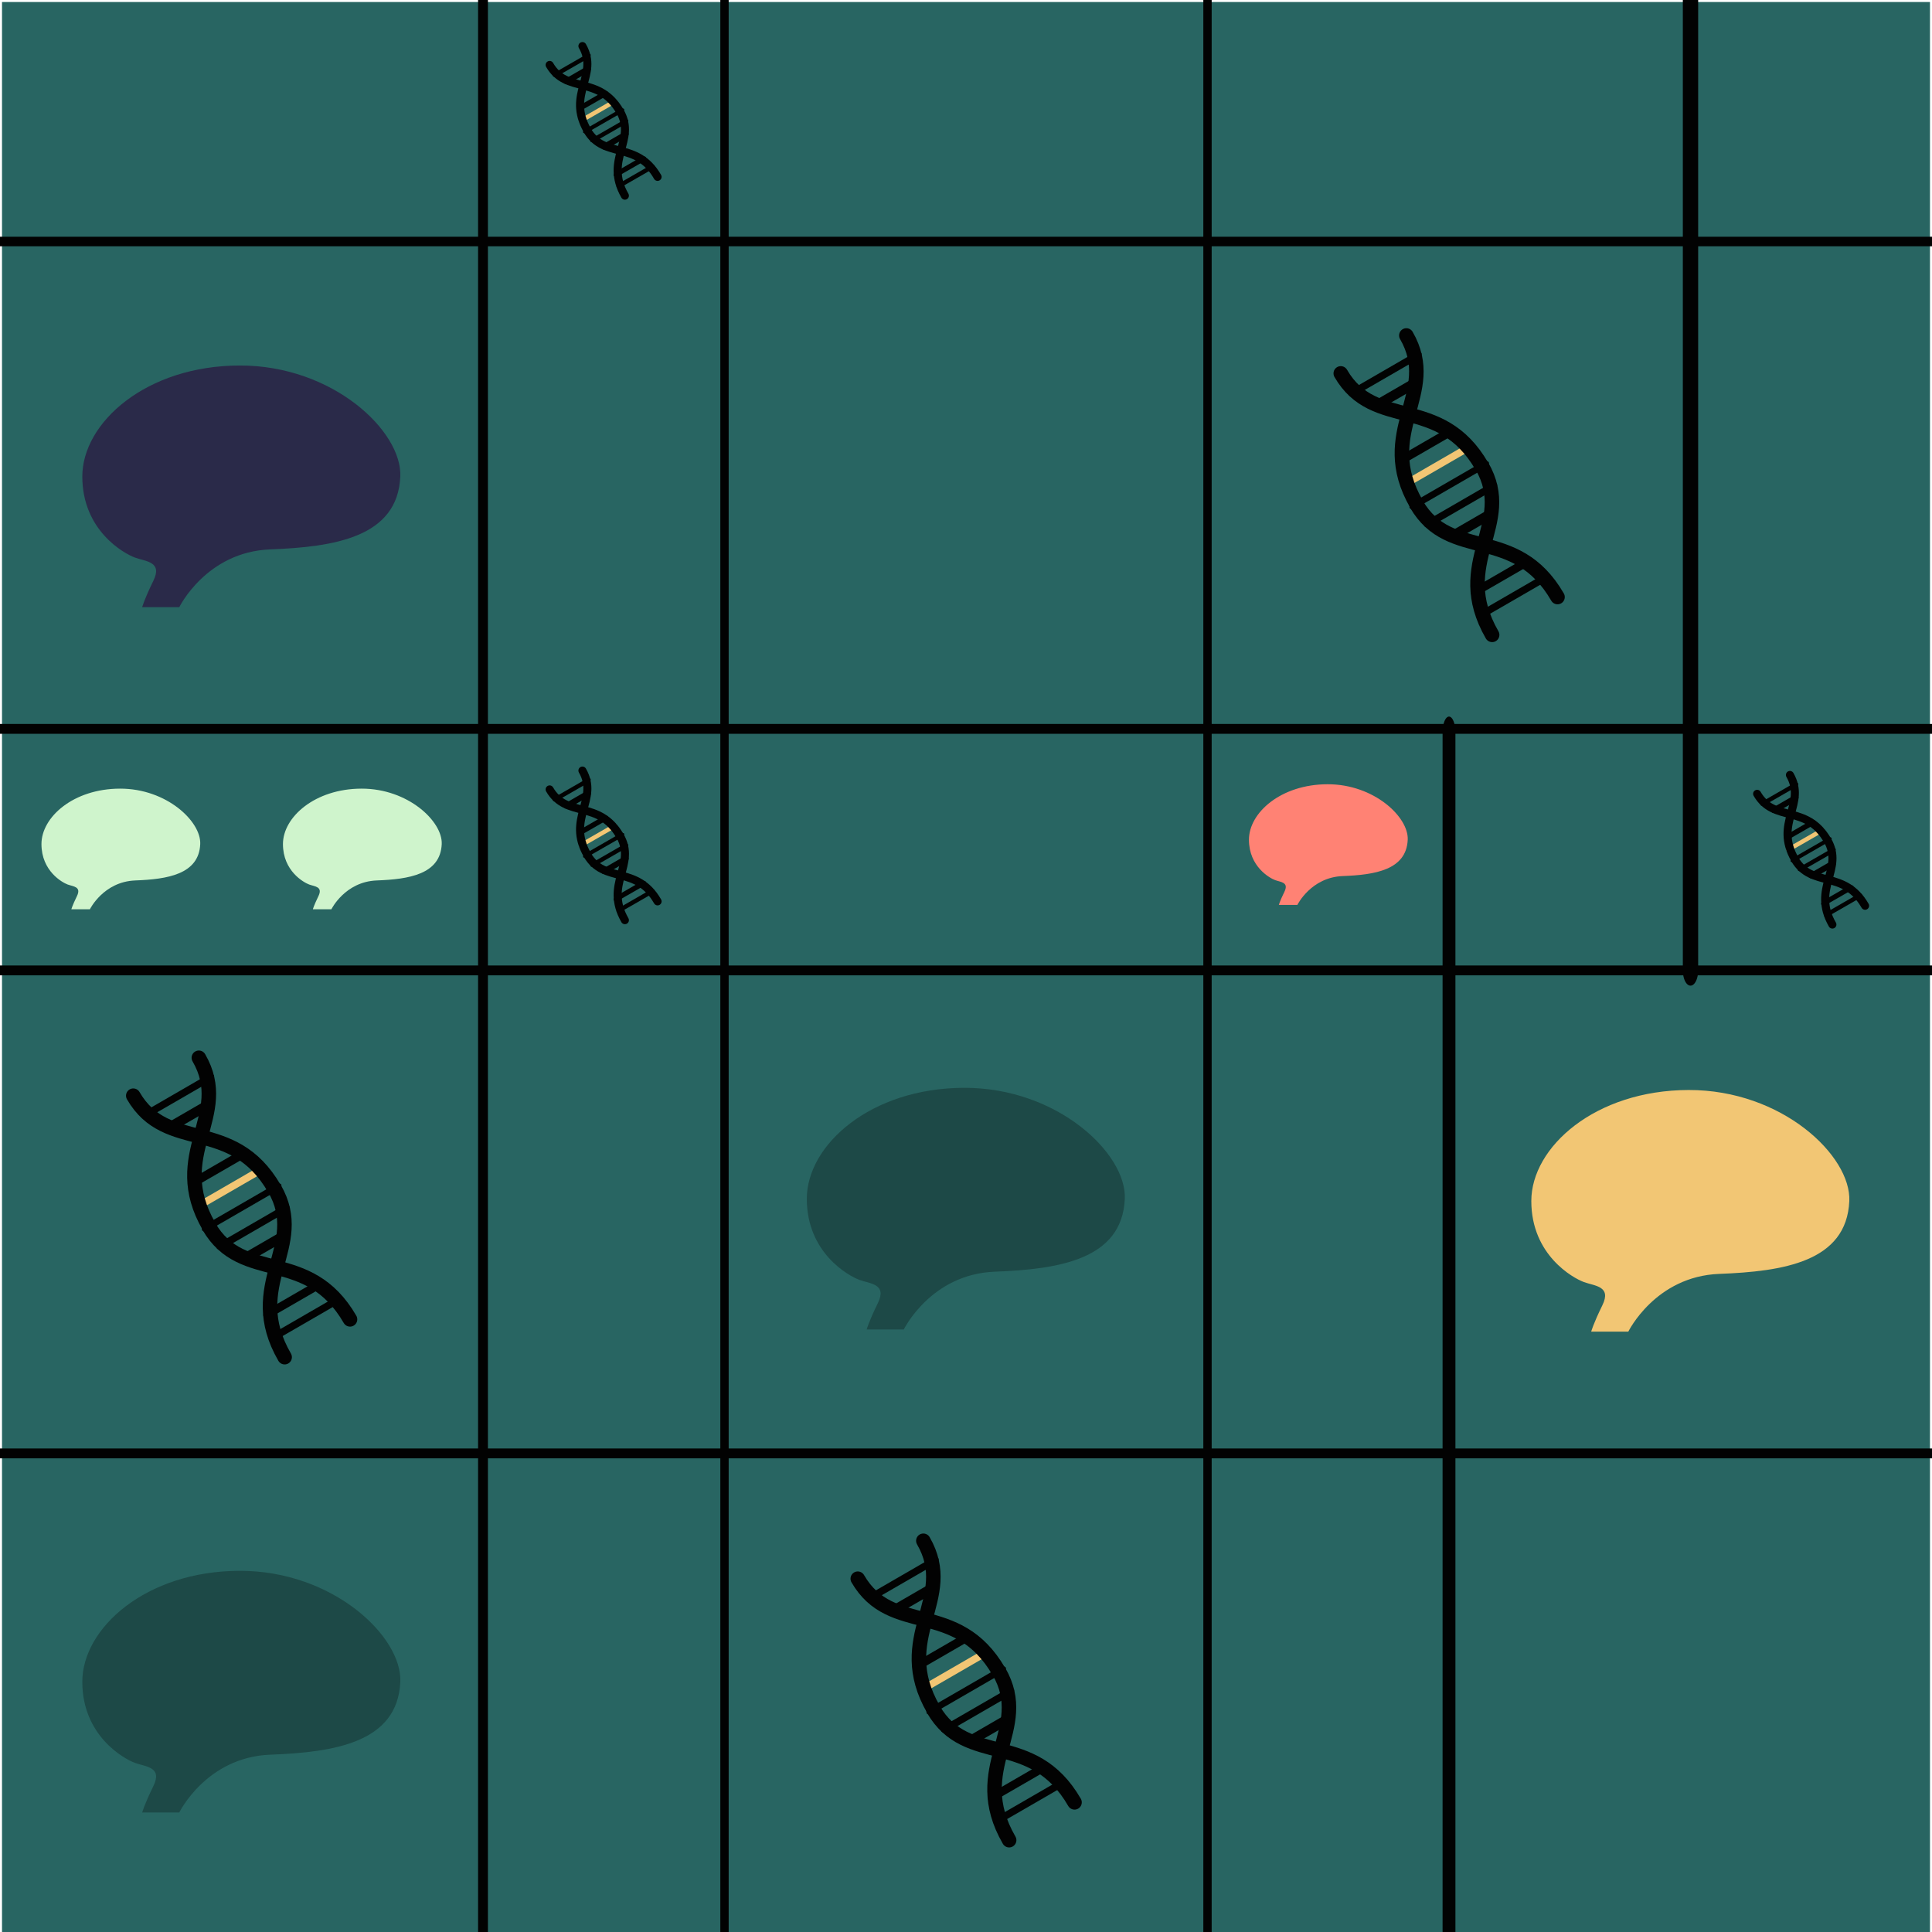 <?xml version="1.0" encoding="UTF-8" standalone="no"?>
<!DOCTYPE svg PUBLIC "-//W3C//DTD SVG 1.1//EN" "http://www.w3.org/Graphics/SVG/1.1/DTD/svg11.dtd">
<svg width="100%" height="100%" viewBox="0 0 4800 4800" version="1.1" xmlns="http://www.w3.org/2000/svg" xmlns:xlink="http://www.w3.org/1999/xlink" xml:space="preserve" xmlns:serif="http://www.serif.com/" style="fill-rule:evenodd;clip-rule:evenodd;stroke-linecap:round;stroke-linejoin:round;stroke-miterlimit:1.5;">
    <rect x="0" y="0" width="4800" height="4800" fill="#808080" stroke="none"/>
    <g transform="matrix(0.96,0,0,1.92,0,0)">
        <rect x="0" y="0" width="5000" height="2500" style="fill:white;stroke:white;stroke-width:6.59px;"/>
    </g>
    <g transform="matrix(0.991,0,0,0.991,-1416.33,45.4)">
        <rect x="1429.19" y="570.636" width="1210.9" height="1210.9" style="fill:rgb(255,130,116);stroke:white;stroke-width:10.09px;"/>
    </g>
    <g transform="matrix(0.991,0,0,0.495,1583.67,-282.75)">
        <rect x="1429.19" y="570.636" width="1210.9" height="1210.9" style="fill:rgb(41,43,86);"/>
    </g>
    <g transform="matrix(0.991,0,0,1,2183.67,1829.36)">
        <rect x="1429.19" y="570.636" width="1210.9" height="1210.9" style="fill:rgb(41,43,86);"/>
    </g>
    <g transform="matrix(6.06812e-17,0.991,-0.991,6.06812e-17,3565.5,994.571)">
        <rect x="1429.19" y="570.636" width="1210.9" height="1210.9" style="fill:rgb(29,73,71);stroke:white;stroke-width:10.09px;"/>
    </g>
    <g transform="matrix(6.06812e-17,0.991,-0.495,3.03406e-17,3882.75,2194.57)">
        <rect x="1429.19" y="570.636" width="1210.9" height="1210.9" style="fill:rgb(142,231,252);stroke:white;stroke-width:12.76px;"/>
    </g>
    <g transform="matrix(6.06812e-17,0.991,-0.991,6.06812e-17,1765.5,983.672)">
        <rect x="1429.19" y="570.636" width="1210.9" height="1210.9" style="fill:rgb(207,244,204);stroke:white;stroke-width:10.09px;"/>
    </g>
    <g transform="matrix(6.06812e-17,0.991,-0.991,6.06812e-17,1765.5,2183.67)">
        <rect x="1429.19" y="570.636" width="1210.9" height="1210.9" style="fill:rgb(2,2,2);"/>
    </g>
    <g transform="matrix(3.03406e-17,0.495,-0.991,6.06812e-17,3565.5,1102.74)">
        <rect x="1429.19" y="570.636" width="1210.9" height="1210.9" style="fill:rgb(2,2,2);"/>
    </g>
    <g transform="matrix(0.495,0,0,0.991,3491.84,45.4)">
        <rect x="1429.19" y="570.636" width="1210.9" height="1210.9" style="fill:rgb(2,2,2);"/>
    </g>
    <g transform="matrix(3.03406e-17,0.495,-0.495,3.03406e-17,2082.75,1102.74)">
        <rect x="1429.19" y="570.636" width="1210.9" height="1210.9" style="fill:rgb(242,198,116);stroke:white;stroke-width:20.18px;"/>
    </g>
    <g transform="matrix(3.03406e-17,0.495,-0.495,3.03406e-17,3882.75,1091.84)">
        <rect x="1429.19" y="570.636" width="1210.9" height="1210.9" style="fill:rgb(255,130,116);stroke:white;stroke-width:20.18px;"/>
    </g>
    <g transform="matrix(3.03406e-17,0.495,-0.495,3.03406e-17,2082.75,-708.164)">
        <rect x="1429.19" y="570.636" width="1210.9" height="1210.9" style="fill:rgb(242,198,116);stroke:white;stroke-width:20.18px;"/>
    </g>
    <g transform="matrix(3.03406e-17,0.495,-0.495,3.03406e-17,5082.75,1102.74)">
        <rect x="1429.19" y="570.636" width="1210.9" height="1210.9" style="fill:rgb(255,130,116);"/>
    </g>
    <g transform="matrix(0.991,0,0,0.991,383.672,3034.5)">
        <rect x="1429.19" y="570.636" width="1210.9" height="1210.9" style="fill:rgb(255,130,116);stroke:white;stroke-width:10.09px;"/>
    </g>
    <g transform="matrix(0.991,0,0,1,1583.67,29.364)">
        <rect x="1429.19" y="570.636" width="1210.9" height="1210.9" style="fill:rgb(142,231,252);stroke:white;stroke-width:10.05px;"/>
    </g>
    <g transform="matrix(4.46639e-16,3.973,-3.964,2.19999e-16,7062,-5678.18)">
        <rect x="1429.19" y="570.636" width="1210.9" height="1210.9" style="fill:rgb(40,101,98);stroke:white;stroke-width:2.52px;"/>
    </g>
    <g id="DNA" transform="matrix(0.306,-0.177,0.177,0.306,3246.79,927.518)">
        <g transform="matrix(2.419,0,0,1.123,-2058.31,-20.153)">
            <path d="M947.5,267L1146,267" style="fill:none;stroke:rgb(2,2,2);stroke-width:45.02px;"/>
        </g>
        <g transform="matrix(1.596,0,0,1.123,-1198.08,139.893)">
            <path d="M947.5,267L1146,267" style="fill:none;stroke:rgb(2,2,2);stroke-width:61.53px;"/>
        </g>
        <g transform="matrix(2.419,0,0,1.123,-2060.01,720.486)">
            <path d="M947.5,267L1146,267" style="fill:none;stroke:rgb(242,198,116);stroke-width:45.02px;"/>
        </g>
        <g transform="matrix(1.913,0,0,1.123,-1527.73,560.44)">
            <path d="M947.5,267L1146,267" style="fill:none;stroke:rgb(2,2,2);stroke-width:54.12px;"/>
        </g>
        <g transform="matrix(2.419,0,0,1.123,-2060.01,1042.28)">
            <path d="M947.5,267L1146,267" style="fill:none;stroke:rgb(2,2,2);stroke-width:45.02px;"/>
        </g>
        <g transform="matrix(1.596,0,0,1.123,-1198.08,1202.33)">
            <path d="M947.5,267L1146,267" style="fill:none;stroke:rgb(2,2,2);stroke-width:61.53px;"/>
        </g>
        <g transform="matrix(2.677,0,0,1.123,-2329.36,881.182)">
            <path d="M947.5,267L1146,267" style="fill:none;stroke:rgb(2,2,2);stroke-width:41.37px;"/>
        </g>
        <g transform="matrix(2.419,0,0,1.123,-2060.01,1782.52)">
            <path d="M947.5,267L1146,267" style="fill:none;stroke:rgb(2,2,2);stroke-width:45.02px;"/>
        </g>
        <g transform="matrix(1.99,0,0,1.123,-1611.09,1622.47)">
            <path d="M947.5,267L1146,267" style="fill:none;stroke:rgb(2,2,2);stroke-width:52.54px;"/>
        </g>
        <g transform="matrix(0.562,0,0,0.562,-192.55,-12.952)">
            <path d="M1657,236.22C1657,1076.7 711,1075.05 711,2125.98" style="fill:none;stroke:rgb(2,2,2);stroke-width:181.42px;"/>
        </g>
        <g transform="matrix(-0.562,0,0,0.562,1137.43,-12.952)">
            <path d="M1657,236.22C1657,1076.7 711,1075.05 711,2125.98" style="fill:none;stroke:rgb(2,2,2);stroke-width:181.42px;"/>
        </g>
        <g transform="matrix(0.562,0,0,0.562,-192.55,1048.43)">
            <path d="M1657,236.22C1657,1076.7 711,1075.05 711,2125.98" style="fill:none;stroke:rgb(2,2,2);stroke-width:181.42px;"/>
        </g>
        <g transform="matrix(-0.562,0,0,0.562,1137.43,1048.43)">
            <path d="M1657,236.22C1657,1076.7 711,1075.05 711,2125.98" style="fill:none;stroke:rgb(2,2,2);stroke-width:181.42px;"/>
        </g>
    </g>
    <g id="DNA1" serif:id="DNA" transform="matrix(0.306,-0.177,0.177,0.306,246.794,2722.07)">
        <g transform="matrix(2.419,0,0,1.123,-2058.31,-20.153)">
            <path d="M947.5,267L1146,267" style="fill:none;stroke:rgb(2,2,2);stroke-width:45.02px;"/>
        </g>
        <g transform="matrix(1.596,0,0,1.123,-1198.08,139.893)">
            <path d="M947.5,267L1146,267" style="fill:none;stroke:rgb(2,2,2);stroke-width:61.53px;"/>
        </g>
        <g transform="matrix(2.419,0,0,1.123,-2060.01,720.486)">
            <path d="M947.5,267L1146,267" style="fill:none;stroke:rgb(242,198,116);stroke-width:45.02px;"/>
        </g>
        <g transform="matrix(1.913,0,0,1.123,-1527.73,560.44)">
            <path d="M947.5,267L1146,267" style="fill:none;stroke:rgb(2,2,2);stroke-width:54.12px;"/>
        </g>
        <g transform="matrix(2.419,0,0,1.123,-2060.01,1042.28)">
            <path d="M947.5,267L1146,267" style="fill:none;stroke:rgb(2,2,2);stroke-width:45.02px;"/>
        </g>
        <g transform="matrix(1.596,0,0,1.123,-1198.08,1202.33)">
            <path d="M947.5,267L1146,267" style="fill:none;stroke:rgb(2,2,2);stroke-width:61.53px;"/>
        </g>
        <g transform="matrix(2.677,0,0,1.123,-2329.36,881.182)">
            <path d="M947.5,267L1146,267" style="fill:none;stroke:rgb(2,2,2);stroke-width:41.37px;"/>
        </g>
        <g transform="matrix(2.419,0,0,1.123,-2060.01,1782.52)">
            <path d="M947.5,267L1146,267" style="fill:none;stroke:rgb(2,2,2);stroke-width:45.02px;"/>
        </g>
        <g transform="matrix(1.99,0,0,1.123,-1611.09,1622.47)">
            <path d="M947.5,267L1146,267" style="fill:none;stroke:rgb(2,2,2);stroke-width:52.54px;"/>
        </g>
        <g transform="matrix(0.562,0,0,0.562,-192.55,-12.952)">
            <path d="M1657,236.22C1657,1076.7 711,1075.05 711,2125.98" style="fill:none;stroke:rgb(2,2,2);stroke-width:181.42px;"/>
        </g>
        <g transform="matrix(-0.562,0,0,0.562,1137.43,-12.952)">
            <path d="M1657,236.22C1657,1076.7 711,1075.05 711,2125.98" style="fill:none;stroke:rgb(2,2,2);stroke-width:181.42px;"/>
        </g>
        <g transform="matrix(0.562,0,0,0.562,-192.55,1048.43)">
            <path d="M1657,236.22C1657,1076.7 711,1075.05 711,2125.98" style="fill:none;stroke:rgb(2,2,2);stroke-width:181.42px;"/>
        </g>
        <g transform="matrix(-0.562,0,0,0.562,1137.43,1048.43)">
            <path d="M1657,236.22C1657,1076.7 711,1075.05 711,2125.98" style="fill:none;stroke:rgb(2,2,2);stroke-width:181.42px;"/>
        </g>
    </g>
    <g id="DNA2" serif:id="DNA" transform="matrix(0.306,-0.177,0.177,0.306,2046.79,3922.07)">
        <g transform="matrix(2.419,0,0,1.123,-2058.31,-20.153)">
            <path d="M947.5,267L1146,267" style="fill:none;stroke:rgb(2,2,2);stroke-width:45.02px;"/>
        </g>
        <g transform="matrix(1.596,0,0,1.123,-1198.08,139.893)">
            <path d="M947.5,267L1146,267" style="fill:none;stroke:rgb(2,2,2);stroke-width:61.53px;"/>
        </g>
        <g transform="matrix(2.419,0,0,1.123,-2060.01,720.486)">
            <path d="M947.5,267L1146,267" style="fill:none;stroke:rgb(242,198,116);stroke-width:45.02px;"/>
        </g>
        <g transform="matrix(1.913,0,0,1.123,-1527.73,560.44)">
            <path d="M947.5,267L1146,267" style="fill:none;stroke:rgb(2,2,2);stroke-width:54.12px;"/>
        </g>
        <g transform="matrix(2.419,0,0,1.123,-2060.01,1042.28)">
            <path d="M947.5,267L1146,267" style="fill:none;stroke:rgb(2,2,2);stroke-width:45.02px;"/>
        </g>
        <g transform="matrix(1.596,0,0,1.123,-1198.08,1202.33)">
            <path d="M947.5,267L1146,267" style="fill:none;stroke:rgb(2,2,2);stroke-width:61.53px;"/>
        </g>
        <g transform="matrix(2.677,0,0,1.123,-2329.36,881.182)">
            <path d="M947.5,267L1146,267" style="fill:none;stroke:rgb(2,2,2);stroke-width:41.37px;"/>
        </g>
        <g transform="matrix(2.419,0,0,1.123,-2060.01,1782.52)">
            <path d="M947.5,267L1146,267" style="fill:none;stroke:rgb(2,2,2);stroke-width:45.02px;"/>
        </g>
        <g transform="matrix(1.99,0,0,1.123,-1611.09,1622.47)">
            <path d="M947.5,267L1146,267" style="fill:none;stroke:rgb(2,2,2);stroke-width:52.54px;"/>
        </g>
        <g transform="matrix(0.562,0,0,0.562,-192.55,-12.952)">
            <path d="M1657,236.22C1657,1076.7 711,1075.05 711,2125.98" style="fill:none;stroke:rgb(2,2,2);stroke-width:181.42px;"/>
        </g>
        <g transform="matrix(-0.562,0,0,0.562,1137.43,-12.952)">
            <path d="M1657,236.22C1657,1076.7 711,1075.05 711,2125.98" style="fill:none;stroke:rgb(2,2,2);stroke-width:181.42px;"/>
        </g>
        <g transform="matrix(0.562,0,0,0.562,-192.55,1048.43)">
            <path d="M1657,236.22C1657,1076.7 711,1075.05 711,2125.98" style="fill:none;stroke:rgb(2,2,2);stroke-width:181.42px;"/>
        </g>
        <g transform="matrix(-0.562,0,0,0.562,1137.43,1048.43)">
            <path d="M1657,236.22C1657,1076.7 711,1075.05 711,2125.98" style="fill:none;stroke:rgb(2,2,2);stroke-width:181.42px;"/>
        </g>
    </g>
    <g id="DNA3" serif:id="DNA" transform="matrix(0.153,-0.088,0.088,0.153,4284.51,2028.77)">
        <g transform="matrix(2.419,1.34301e-16,-6.23554e-17,1.123,-1706.82,-188.75)">
            <path d="M947.5,267L1146,267" style="fill:none;stroke:rgb(2,2,2);stroke-width:54.02px;"/>
        </g>
        <g transform="matrix(1.596,8.8591e-17,-6.23554e-17,1.123,-846.59,-28.704)">
            <path d="M947.5,267L1146,267" style="fill:none;stroke:rgb(2,2,2);stroke-width:73.84px;"/>
        </g>
        <g transform="matrix(2.419,1.34301e-16,-6.23554e-17,1.123,-1708.52,551.889)">
            <path d="M947.5,267L1146,267" style="fill:none;stroke:rgb(242,198,116);stroke-width:54.02px;"/>
        </g>
        <g transform="matrix(1.913,1.06208e-16,-6.23554e-17,1.123,-1176.24,391.843)">
            <path d="M947.5,267L1146,267" style="fill:none;stroke:rgb(2,2,2);stroke-width:64.95px;"/>
        </g>
        <g transform="matrix(2.419,1.34301e-16,-6.23554e-17,1.123,-1708.52,873.684)">
            <path d="M947.5,267L1146,267" style="fill:none;stroke:rgb(2,2,2);stroke-width:54.02px;"/>
        </g>
        <g transform="matrix(1.596,8.8591e-17,-6.23554e-17,1.123,-846.59,1033.73)">
            <path d="M947.5,267L1146,267" style="fill:none;stroke:rgb(2,2,2);stroke-width:73.84px;"/>
        </g>
        <g transform="matrix(2.677,1.48585e-16,-6.23554e-17,1.123,-1977.87,712.585)">
            <path d="M947.5,267L1146,267" style="fill:none;stroke:rgb(2,2,2);stroke-width:49.64px;"/>
        </g>
        <g transform="matrix(2.419,1.34301e-16,-6.23554e-17,1.123,-1708.52,1613.92)">
            <path d="M947.5,267L1146,267" style="fill:none;stroke:rgb(2,2,2);stroke-width:54.02px;"/>
        </g>
        <g transform="matrix(1.99,1.10494e-16,-6.23554e-17,1.123,-1259.6,1453.87)">
            <path d="M947.5,267L1146,267" style="fill:none;stroke:rgb(2,2,2);stroke-width:63.05px;"/>
        </g>
        <g transform="matrix(0.562,3.11777e-17,-3.11777e-17,0.562,158.942,-181.549)">
            <path d="M1657,236.22C1657,1076.7 711,1075.05 711,2125.98" style="fill:none;stroke:rgb(2,2,2);stroke-width:201.57px;"/>
        </g>
        <g transform="matrix(-0.562,-3.11777e-17,-3.11777e-17,0.562,1488.92,-181.549)">
            <path d="M1657,236.22C1657,1076.7 711,1075.05 711,2125.98" style="fill:none;stroke:rgb(2,2,2);stroke-width:201.57px;"/>
        </g>
        <g transform="matrix(0.562,3.11777e-17,-3.11777e-17,0.562,158.942,879.833)">
            <path d="M1657,236.22C1657,1076.7 711,1075.05 711,2125.98" style="fill:none;stroke:rgb(2,2,2);stroke-width:201.57px;"/>
        </g>
        <g transform="matrix(-0.562,-3.11777e-17,-3.11777e-17,0.562,1488.92,879.833)">
            <path d="M1657,236.22C1657,1076.7 711,1075.05 711,2125.98" style="fill:none;stroke:rgb(2,2,2);stroke-width:201.57px;"/>
        </g>
    </g>
    <g id="DNA4" serif:id="DNA" transform="matrix(0.153,-0.088,0.088,0.153,1284.51,217.874)">
        <g transform="matrix(2.419,1.34301e-16,-6.23554e-17,1.123,-1706.82,-188.75)">
            <path d="M947.5,267L1146,267" style="fill:none;stroke:rgb(2,2,2);stroke-width:54.02px;"/>
        </g>
        <g transform="matrix(1.596,8.8591e-17,-6.23554e-17,1.123,-846.59,-28.704)">
            <path d="M947.5,267L1146,267" style="fill:none;stroke:rgb(2,2,2);stroke-width:73.84px;"/>
        </g>
        <g transform="matrix(2.419,1.34301e-16,-6.23554e-17,1.123,-1708.52,551.889)">
            <path d="M947.5,267L1146,267" style="fill:none;stroke:rgb(242,198,116);stroke-width:54.02px;"/>
        </g>
        <g transform="matrix(1.913,1.06208e-16,-6.23554e-17,1.123,-1176.24,391.843)">
            <path d="M947.5,267L1146,267" style="fill:none;stroke:rgb(2,2,2);stroke-width:64.95px;"/>
        </g>
        <g transform="matrix(2.419,1.34301e-16,-6.23554e-17,1.123,-1708.52,873.684)">
            <path d="M947.5,267L1146,267" style="fill:none;stroke:rgb(2,2,2);stroke-width:54.02px;"/>
        </g>
        <g transform="matrix(1.596,8.8591e-17,-6.23554e-17,1.123,-846.59,1033.73)">
            <path d="M947.5,267L1146,267" style="fill:none;stroke:rgb(2,2,2);stroke-width:73.84px;"/>
        </g>
        <g transform="matrix(2.677,1.48585e-16,-6.23554e-17,1.123,-1977.87,712.585)">
            <path d="M947.5,267L1146,267" style="fill:none;stroke:rgb(2,2,2);stroke-width:49.64px;"/>
        </g>
        <g transform="matrix(2.419,1.34301e-16,-6.23554e-17,1.123,-1708.52,1613.92)">
            <path d="M947.5,267L1146,267" style="fill:none;stroke:rgb(2,2,2);stroke-width:54.02px;"/>
        </g>
        <g transform="matrix(1.99,1.10494e-16,-6.23554e-17,1.123,-1259.6,1453.87)">
            <path d="M947.5,267L1146,267" style="fill:none;stroke:rgb(2,2,2);stroke-width:63.05px;"/>
        </g>
        <g transform="matrix(0.562,3.11777e-17,-3.11777e-17,0.562,158.942,-181.549)">
            <path d="M1657,236.22C1657,1076.7 711,1075.05 711,2125.98" style="fill:none;stroke:rgb(2,2,2);stroke-width:201.57px;"/>
        </g>
        <g transform="matrix(-0.562,-3.11777e-17,-3.11777e-17,0.562,1488.92,-181.549)">
            <path d="M1657,236.22C1657,1076.7 711,1075.05 711,2125.98" style="fill:none;stroke:rgb(2,2,2);stroke-width:201.57px;"/>
        </g>
        <g transform="matrix(0.562,3.11777e-17,-3.11777e-17,0.562,158.942,879.833)">
            <path d="M1657,236.22C1657,1076.7 711,1075.05 711,2125.98" style="fill:none;stroke:rgb(2,2,2);stroke-width:201.57px;"/>
        </g>
        <g transform="matrix(-0.562,-3.11777e-17,-3.11777e-17,0.562,1488.92,879.833)">
            <path d="M1657,236.22C1657,1076.7 711,1075.05 711,2125.98" style="fill:none;stroke:rgb(2,2,2);stroke-width:201.57px;"/>
        </g>
    </g>
    <g id="DNA5" serif:id="DNA" transform="matrix(0.153,-0.088,0.088,0.153,1284.51,2017.87)">
        <g transform="matrix(2.419,1.34301e-16,-6.23554e-17,1.123,-1706.82,-188.75)">
            <path d="M947.5,267L1146,267" style="fill:none;stroke:rgb(2,2,2);stroke-width:54.02px;"/>
        </g>
        <g transform="matrix(1.596,8.8591e-17,-6.23554e-17,1.123,-846.59,-28.704)">
            <path d="M947.5,267L1146,267" style="fill:none;stroke:rgb(2,2,2);stroke-width:73.84px;"/>
        </g>
        <g transform="matrix(2.419,1.34301e-16,-6.23554e-17,1.123,-1708.52,551.889)">
            <path d="M947.5,267L1146,267" style="fill:none;stroke:rgb(242,198,116);stroke-width:54.02px;"/>
        </g>
        <g transform="matrix(1.913,1.06208e-16,-6.23554e-17,1.123,-1176.24,391.843)">
            <path d="M947.5,267L1146,267" style="fill:none;stroke:rgb(2,2,2);stroke-width:64.95px;"/>
        </g>
        <g transform="matrix(2.419,1.34301e-16,-6.23554e-17,1.123,-1708.52,873.684)">
            <path d="M947.5,267L1146,267" style="fill:none;stroke:rgb(2,2,2);stroke-width:54.02px;"/>
        </g>
        <g transform="matrix(1.596,8.8591e-17,-6.23554e-17,1.123,-846.59,1033.73)">
            <path d="M947.5,267L1146,267" style="fill:none;stroke:rgb(2,2,2);stroke-width:73.84px;"/>
        </g>
        <g transform="matrix(2.677,1.48585e-16,-6.23554e-17,1.123,-1977.87,712.585)">
            <path d="M947.5,267L1146,267" style="fill:none;stroke:rgb(2,2,2);stroke-width:49.64px;"/>
        </g>
        <g transform="matrix(2.419,1.34301e-16,-6.23554e-17,1.123,-1708.52,1613.92)">
            <path d="M947.5,267L1146,267" style="fill:none;stroke:rgb(2,2,2);stroke-width:54.02px;"/>
        </g>
        <g transform="matrix(1.99,1.10494e-16,-6.23554e-17,1.123,-1259.6,1453.87)">
            <path d="M947.5,267L1146,267" style="fill:none;stroke:rgb(2,2,2);stroke-width:63.05px;"/>
        </g>
        <g transform="matrix(0.562,3.11777e-17,-3.11777e-17,0.562,158.942,-181.549)">
            <path d="M1657,236.22C1657,1076.7 711,1075.05 711,2125.98" style="fill:none;stroke:rgb(2,2,2);stroke-width:201.57px;"/>
        </g>
        <g transform="matrix(-0.562,-3.11777e-17,-3.11777e-17,0.562,1488.92,-181.549)">
            <path d="M1657,236.22C1657,1076.7 711,1075.05 711,2125.98" style="fill:none;stroke:rgb(2,2,2);stroke-width:201.57px;"/>
        </g>
        <g transform="matrix(0.562,3.11777e-17,-3.11777e-17,0.562,158.942,879.833)">
            <path d="M1657,236.22C1657,1076.7 711,1075.05 711,2125.98" style="fill:none;stroke:rgb(2,2,2);stroke-width:201.57px;"/>
        </g>
        <g transform="matrix(-0.562,-3.11777e-17,-3.11777e-17,0.562,1488.92,879.833)">
            <path d="M1657,236.22C1657,1076.7 711,1075.05 711,2125.98" style="fill:none;stroke:rgb(2,2,2);stroke-width:201.57px;"/>
        </g>
    </g>
    <g transform="matrix(1,0,0,3.322,-1404.07,-895.34)">
        <path d="M2604.07,269.543L2604.07,1714.59" style="fill:none;stroke:rgb(2,2,2);stroke-width:24.46px;stroke-linecap:butt;"/>
    </g>
    <g transform="matrix(1.22465e-16,-1,3.46,1.05935e-16,-932.646,3204.07)">
        <path d="M2604.07,269.543L2604.07,1714.59" style="fill:none;stroke:rgb(2,2,2);stroke-width:23.56px;stroke-linecap:butt;"/>
    </g>
    <g transform="matrix(1.17566e-16,-1,3.322,1.05935e-16,-895.34,5014.97)">
        <path d="M2604.07,269.543L2604.07,1714.59" style="fill:none;stroke:rgb(2,2,2);stroke-width:24.46px;stroke-linecap:butt;"/>
    </g>
    <g transform="matrix(1.17566e-16,-1,3.322,1.05935e-16,-895.34,6214.97)">
        <path d="M2604.07,269.543L2604.07,1714.59" style="fill:none;stroke:rgb(2,2,2);stroke-width:24.46px;stroke-linecap:butt;"/>
    </g>
    <g transform="matrix(1.17566e-16,-1,3.322,1.05935e-16,-895.34,4414.97)">
        <path d="M2604.07,269.543L2604.07,1714.59" style="fill:none;stroke:rgb(2,2,2);stroke-width:24.46px;stroke-linecap:butt;"/>
    </g>
    <g transform="matrix(1,0,0,3.964,386.388,-1996.62)">
        <path d="M2613.61,503.689L2613.61,1714.59" style="fill:none;stroke:rgb(2,2,2);stroke-width:20.76px;stroke-linecap:butt;"/>
    </g>
    <g transform="matrix(1,0,0,1.991,1586.39,-1002.84)">
        <path d="M2613.61,503.689L2613.61,1714.59" style="fill:none;stroke:rgb(2,2,2);stroke-width:38.08px;stroke-linecap:butt;"/>
    </g>
    <g transform="matrix(1,0,0,2.462,986.388,579.543)">
        <path d="M2613.61,503.689L2613.61,1714.59" style="fill:none;stroke:rgb(2,2,2);stroke-width:31.94px;stroke-linecap:butt;"/>
    </g>
    <g transform="matrix(1,0,0,3.964,-813.612,-1996.62)">
        <path d="M2613.61,503.689L2613.61,1714.59" style="fill:none;stroke:rgb(2,2,2);stroke-width:20.76px;stroke-linecap:butt;"/>
    </g>
    <g transform="matrix(-0.361,0,0,0.361,3631.83,-126.541)">
        <path d="M372.217,6129.53C365.354,5974.32 603.058,5747.21 924.358,5747.88C1245.66,5748.54 1465.07,5944.11 1464.95,6129.53C1464.82,6314.94 1321.8,6394.04 1284.32,6407.82C1246.84,6421.6 1188.45,6421.51 1220.8,6487.7C1253.14,6553.9 1259.14,6578.28 1259.14,6578.28L1131.69,6578.28C1131.69,6578.28 1038.73,6388.16 819.102,6379.76C599.477,6371.37 381.457,6338.48 372.217,6129.53Z" style="fill:rgb(255,130,116);"/>
    </g>
    <g transform="matrix(-0.361,0,0,0.361,1231.84,-115.642)">
        <path d="M372.217,6129.53C365.354,5974.32 603.058,5747.21 924.358,5747.88C1245.66,5748.54 1465.07,5944.11 1464.95,6129.53C1464.82,6314.94 1321.8,6394.04 1284.32,6407.82C1246.84,6421.6 1188.45,6421.51 1220.8,6487.7C1253.14,6553.9 1259.14,6578.28 1259.14,6578.28L1131.69,6578.28C1131.69,6578.28 1038.73,6388.16 819.102,6379.76C599.477,6371.37 381.457,6338.48 372.217,6129.53Z" style="fill:rgb(207,244,204);"/>
    </g>
    <g transform="matrix(-0.361,0,0,0.361,631.843,-115.642)">
        <path d="M372.217,6129.53C365.354,5974.32 603.058,5747.21 924.358,5747.88C1245.66,5748.54 1465.07,5944.11 1464.95,6129.53C1464.82,6314.94 1321.8,6394.04 1284.32,6407.82C1246.84,6421.6 1188.45,6421.51 1220.8,6487.7C1253.14,6553.9 1259.14,6578.28 1259.14,6578.28L1131.69,6578.28C1131.69,6578.28 1038.73,6388.16 819.102,6379.76C599.477,6371.37 381.457,6338.48 372.217,6129.53Z" style="fill:rgb(207,244,204);"/>
    </g>
    <g transform="matrix(-0.723,0,0,0.723,1263.66,-3247.63)">
        <path d="M372.217,6129.53C365.354,5974.32 603.058,5747.21 924.358,5747.88C1245.66,5748.54 1465.07,5944.11 1464.95,6129.53C1464.82,6314.94 1321.8,6394.04 1284.32,6407.82C1246.84,6421.6 1188.45,6421.51 1220.8,6487.7C1253.14,6553.9 1259.14,6578.28 1259.14,6578.28L1131.69,6578.28C1131.69,6578.28 1038.73,6388.16 819.102,6379.76C599.477,6371.37 381.457,6338.48 372.217,6129.53Z" style="fill:rgb(42,42,73);"/>
    </g>
    <g transform="matrix(-0.723,0,0,0.723,1263.66,-253.083)">
        <path d="M372.217,6129.53C365.354,5974.32 603.058,5747.21 924.358,5747.88C1245.66,5748.54 1465.07,5944.11 1464.95,6129.53C1464.82,6314.94 1321.8,6394.04 1284.32,6407.82C1246.84,6421.6 1188.45,6421.51 1220.8,6487.7C1253.14,6553.9 1259.14,6578.28 1259.14,6578.28L1131.69,6578.28C1131.69,6578.28 1038.73,6388.16 819.102,6379.76C599.477,6371.37 381.457,6338.48 372.217,6129.53Z" style="fill:rgb(29,73,71);"/>
    </g>
    <g transform="matrix(-0.723,0,0,0.723,4863.66,-1447.63)">
        <path d="M372.217,6129.53C365.354,5974.32 603.058,5747.21 924.358,5747.88C1245.66,5748.54 1465.07,5944.11 1464.95,6129.53C1464.82,6314.94 1321.8,6394.04 1284.32,6407.82C1246.84,6421.6 1188.45,6421.51 1220.8,6487.7C1253.14,6553.9 1259.14,6578.28 1259.14,6578.28L1131.69,6578.28C1131.69,6578.28 1038.73,6388.16 819.102,6379.76C599.477,6371.37 381.457,6338.48 372.217,6129.53Z" style="fill:rgb(242,198,116);"/>
    </g>
    <g transform="matrix(-0.723,0,0,0.723,3063.66,-1453.08)">
        <path d="M372.217,6129.53C365.354,5974.32 603.058,5747.21 924.358,5747.88C1245.66,5748.54 1465.07,5944.11 1464.95,6129.53C1464.82,6314.94 1321.8,6394.04 1284.32,6407.82C1246.84,6421.6 1188.45,6421.51 1220.8,6487.7C1253.14,6553.9 1259.14,6578.28 1259.14,6578.28L1131.69,6578.28C1131.69,6578.28 1038.73,6388.16 819.102,6379.76C599.477,6371.37 381.457,6338.48 372.217,6129.53Z" style="fill:rgb(29,73,71);"/>
    </g>
</svg>
